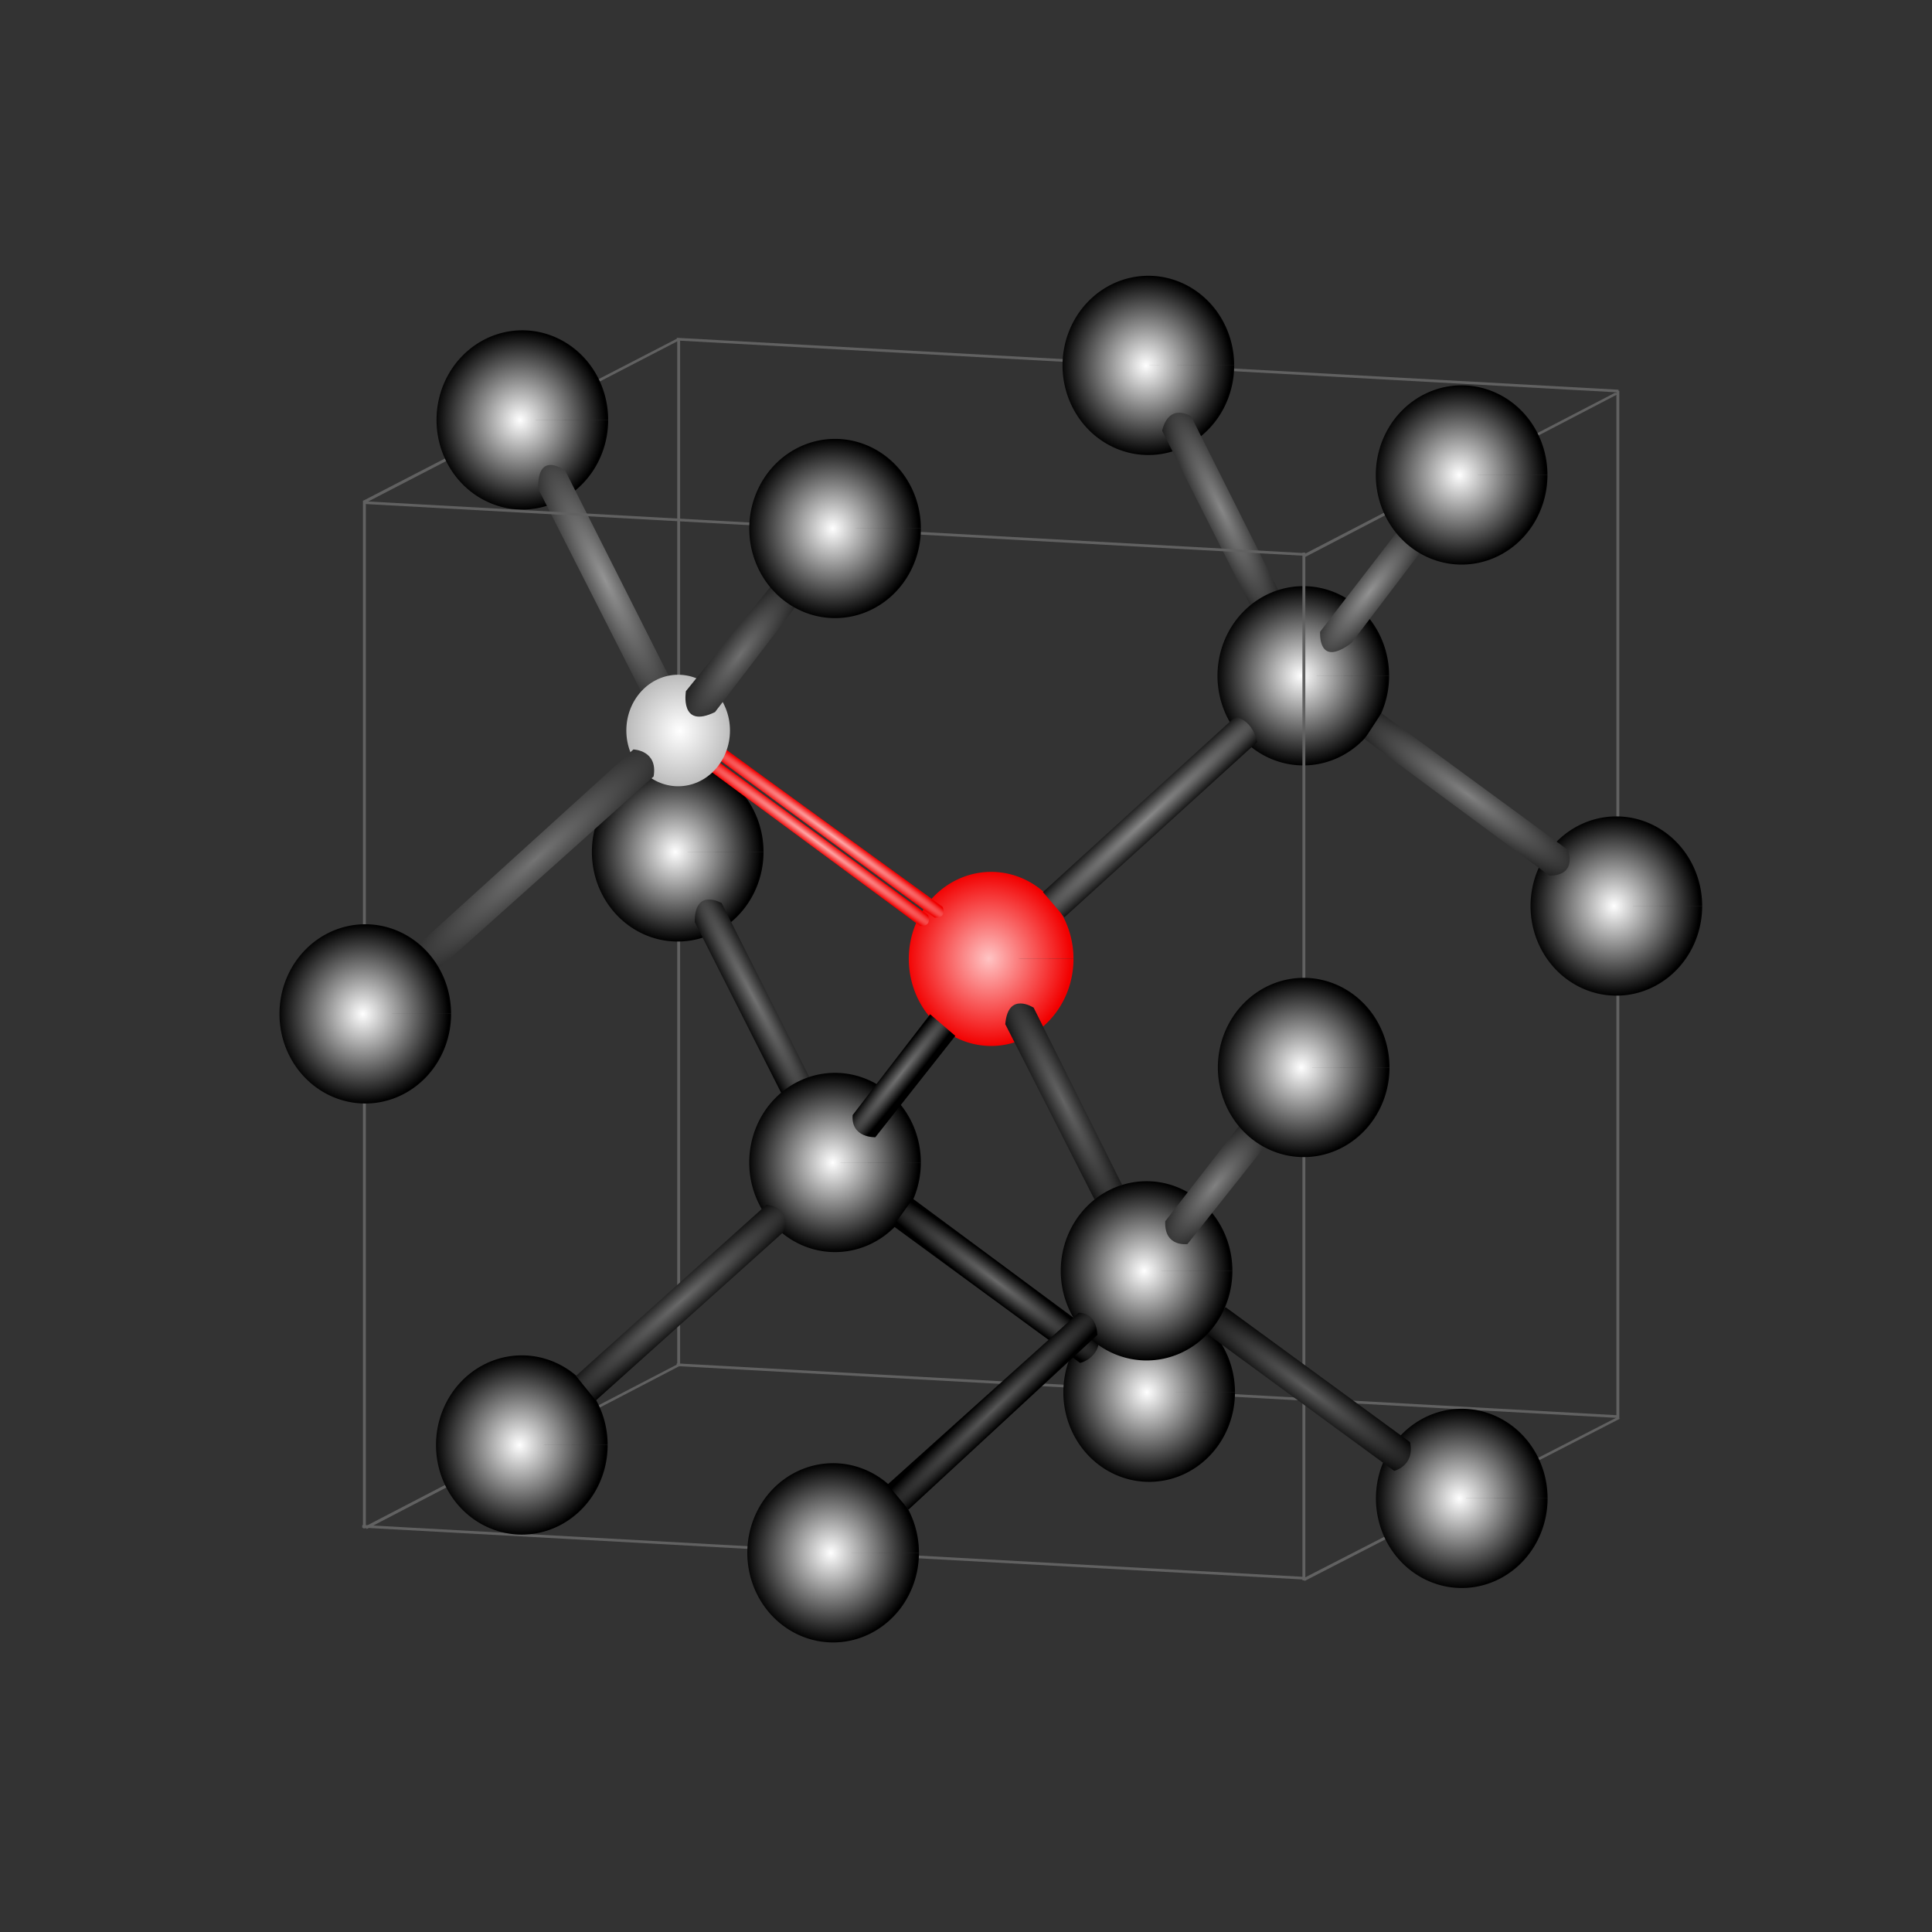 <?xml version="1.0" encoding="UTF-8" standalone="no"?>
<!-- Created with Inkscape (http://www.inkscape.org/) -->

<svg
   width="500"
   height="500"
   viewBox="0 0 132.292 132.292"
   version="1.1"
   id="svg96134"
   inkscape:version="1.2.1 (9c6d41e410, 2022-07-14, custom)"
   sodipodi:docname="NV_cubic.svg"
   xmlns:inkscape="http://www.inkscape.org/namespaces/inkscape"
   xmlns:sodipodi="http://sodipodi.sourceforge.net/DTD/sodipodi-0.dtd"
   xmlns:xlink="http://www.w3.org/1999/xlink"
   xmlns="http://www.w3.org/2000/svg"
   xmlns:svg="http://www.w3.org/2000/svg">
  <rect x="0" y="0" width="132.292" height="132.292" fill="#333333" stroke="none"/>
  <sodipodi:namedview
     id="namedview96136"
     pagecolor="#ffffff"
     bordercolor="#000000"
     borderopacity="0.25"
     inkscape:showpageshadow="2"
     inkscape:pageopacity="0.0"
     inkscape:pagecheckerboard="0"
     inkscape:deskcolor="#d1d1d1"
     inkscape:document-units="mm"
     showgrid="false"
     inkscape:zoom="14.3765"
     inkscape:cx="207.70007"
     inkscape:cy="217.0904"
     inkscape:window-width="1906"
     inkscape:window-height="986"
     inkscape:window-x="5"
     inkscape:window-y="39"
     inkscape:window-maximized="1"
     inkscape:current-layer="layer1" />
  <defs
     id="defs96131">
    <linearGradient
       inkscape:collect="always"
       id="linearGradient66565">
      <stop
         style="stop-color:#ffabab;stop-opacity:1;"
         offset="0"
         id="stop66561" />
      <stop
         style="stop-color:#f00000;stop-opacity:1;"
         offset="1"
         id="stop66563" />
    </linearGradient>
    <radialGradient
       inkscape:collect="always"
       xlink:href="#linearGradient75510"
       id="radialGradient75512-5-54"
       cx="468.11"
       cy="43.287"
       fx="468.11"
       fy="43.287"
       r="0.991"
       gradientTransform="matrix(5.927,0,0,6.19,-2695.968,-172.608)"
       gradientUnits="userSpaceOnUse" />
    <linearGradient
       inkscape:collect="always"
       id="linearGradient75510">
      <stop
         style="stop-color:#ffffff;stop-opacity:1;"
         offset="0"
         id="stop75506" />
      <stop
         style="stop-color:#000000;stop-opacity:1;"
         offset="1"
         id="stop75508" />
    </linearGradient>
    <radialGradient
       inkscape:collect="always"
       xlink:href="#linearGradient75510"
       id="radialGradient75512-5-6"
       cx="468.11"
       cy="43.287"
       fx="468.11"
       fy="43.287"
       r="0.991"
       gradientTransform="matrix(5.927,0,0,6.19,-2738.923,-168.996)"
       gradientUnits="userSpaceOnUse" />
    <radialGradient
       inkscape:collect="always"
       xlink:href="#linearGradient75510"
       id="radialGradient75512-5-30"
       cx="468.11"
       cy="43.287"
       fx="468.11"
       fy="43.287"
       r="0.991"
       gradientTransform="matrix(5.927,0,0,6.19,-2728.251,-209.606)"
       gradientUnits="userSpaceOnUse" />
    <radialGradient
       inkscape:collect="always"
       xlink:href="#linearGradient75510"
       id="radialGradient75512-5-49"
       cx="468.11"
       cy="43.287"
       fx="468.11"
       fy="43.287"
       r="0.991"
       gradientTransform="matrix(5.927,0,0,6.19,-2738.887,-239.186)"
       gradientUnits="userSpaceOnUse" />
    <radialGradient
       inkscape:collect="always"
       xlink:href="#linearGradient75510"
       id="radialGradient75512-5-26"
       cx="468.11"
       cy="43.287"
       fx="468.11"
       fy="43.287"
       r="0.991"
       gradientTransform="matrix(5.927,0,0,6.19,-2696.023,-242.92)"
       gradientUnits="userSpaceOnUse" />
    <radialGradient
       inkscape:collect="always"
       xlink:href="#linearGradient88373"
       id="radialGradient88375"
       cx="25.164"
       cy="137.965"
       fx="25.164"
       fy="137.965"
       r="0.392"
       gradientTransform="matrix(-3.375,1.79,-21.489,-40.511,3101.172,5612.21)"
       gradientUnits="userSpaceOnUse" />
    <linearGradient
       inkscape:collect="always"
       id="linearGradient88373">
      <stop
         style="stop-color:#727272;stop-opacity:1;"
         offset="0"
         id="stop88369" />
      <stop
         style="stop-color:#000000;stop-opacity:1;"
         offset="1"
         id="stop88371" />
    </linearGradient>
    <radialGradient
       inkscape:collect="always"
       xlink:href="#linearGradient88419"
       id="radialGradient88421"
       cx="28.372"
       cy="134.63"
       fx="28.372"
       fy="134.63"
       r="0.399"
       gradientTransform="matrix(5.337,-2.562,14.367,29.932,-2002.038,-3922.23)"
       gradientUnits="userSpaceOnUse" />
    <linearGradient
       inkscape:collect="always"
       id="linearGradient88419">
      <stop
         style="stop-color:#878787;stop-opacity:1;"
         offset="0"
         id="stop88415" />
      <stop
         style="stop-color:#000000;stop-opacity:1;"
         offset="1"
         id="stop88417" />
    </linearGradient>
    <radialGradient
       inkscape:collect="always"
       xlink:href="#linearGradient88411"
       id="radialGradient88413"
       cx="24.151"
       cy="135.116"
       fx="24.151"
       fy="135.116"
       r="0.451"
       gradientTransform="matrix(5.975,-2.949,15.6,31.606,-2210.68,-4159.553)"
       gradientUnits="userSpaceOnUse" />
    <linearGradient
       inkscape:collect="always"
       id="linearGradient88411">
      <stop
         style="stop-color:#949494;stop-opacity:1;"
         offset="0"
         id="stop88407" />
      <stop
         style="stop-color:#000000;stop-opacity:1;"
         offset="1"
         id="stop88409" />
    </linearGradient>
    <radialGradient
       inkscape:collect="always"
       xlink:href="#linearGradient75510"
       id="radialGradient75512-5"
       cx="468.11"
       cy="43.287"
       fx="468.11"
       fy="43.287"
       r="0.991"
       gradientTransform="matrix(5.927,0,0,6.19,-2685.412,-221.666)"
       gradientUnits="userSpaceOnUse" />
    <radialGradient
       inkscape:collect="always"
       xlink:href="#linearGradient75510"
       id="radialGradient75512-5-3"
       cx="468.11"
       cy="43.287"
       fx="468.11"
       fy="43.287"
       r="0.991"
       gradientTransform="matrix(5.927,0,0,6.19,-2663.976,-205.901)"
       gradientUnits="userSpaceOnUse" />
    <radialGradient
       inkscape:collect="always"
       xlink:href="#linearGradient88435"
       id="radialGradient88437"
       cx="30.061"
       cy="136.583"
       fx="30.061"
       fy="136.583"
       r="0.702"
       gradientTransform="matrix(16.452,11.863,-2.062,2.86,-112.431,-692.846)"
       gradientUnits="userSpaceOnUse" />
    <linearGradient
       inkscape:collect="always"
       id="linearGradient88435">
      <stop
         style="stop-color:#818181;stop-opacity:1;"
         offset="0"
         id="stop88431" />
      <stop
         style="stop-color:#000000;stop-opacity:1;"
         offset="1"
         id="stop88433" />
    </linearGradient>
    <radialGradient
       inkscape:collect="always"
       xlink:href="#linearGradient75510"
       id="radialGradient75512-5-4"
       cx="468.11"
       cy="43.287"
       fx="468.11"
       fy="43.287"
       r="0.991"
       gradientTransform="matrix(5.927,0,0,6.19,-2717.608,-161.613)"
       gradientUnits="userSpaceOnUse" />
    <radialGradient
       inkscape:collect="always"
       xlink:href="#linearGradient75510"
       id="radialGradient75512-5-5"
       cx="468.11"
       cy="43.287"
       fx="468.11"
       fy="43.287"
       r="0.991"
       gradientTransform="matrix(5.927,0,0,6.19,-2674.562,-165.34)"
       gradientUnits="userSpaceOnUse" />
    <radialGradient
       inkscape:collect="always"
       xlink:href="#linearGradient75510"
       id="radialGradient75512-9-2"
       cx="468.11"
       cy="43.287"
       fx="468.11"
       fy="43.287"
       r="0.991"
       gradientTransform="matrix(5.927,0,0,6.19,-2717.476,-188.341)"
       gradientUnits="userSpaceOnUse" />
    <radialGradient
       inkscape:collect="always"
       xlink:href="#linearGradient75430"
       id="radialGradient75432-3"
       cx="464.478"
       cy="46.423"
       fx="464.478"
       fy="46.423"
       r="0.951"
       gradientTransform="matrix(5.927,0,0,6.266,-2685.259,-225.245)"
       gradientUnits="userSpaceOnUse" />
    <linearGradient
       inkscape:collect="always"
       id="linearGradient75430">
      <stop
         style="stop-color:#ffc4c4;stop-opacity:1;"
         offset="0"
         id="stop75426" />
      <stop
         style="stop-color:#f20000;stop-opacity:1;"
         offset="1"
         id="stop75428" />
    </linearGradient>
    <radialGradient
       inkscape:collect="always"
       xlink:href="#linearGradient73912"
       id="radialGradient73914-1"
       cx="460.822"
       cy="43.885"
       fx="460.822"
       fy="43.885"
       r="0.624"
       gradientTransform="matrix(5.683,0,0,6.116,-2572.325,-218.359)"
       gradientUnits="userSpaceOnUse" />
    <linearGradient
       inkscape:collect="always"
       id="linearGradient73912">
      <stop
         style="stop-color:#ffffff;stop-opacity:1;"
         offset="0"
         id="stop73908" />
      <stop
         style="stop-color:#bcbcbc;stop-opacity:1;"
         offset="1"
         id="stop73910" />
    </linearGradient>
    <radialGradient
       inkscape:collect="always"
       xlink:href="#linearGradient88403"
       id="radialGradient88405"
       cx="25.078"
       cy="135.625"
       fx="25.078"
       fy="135.625"
       r="0.388"
       gradientTransform="matrix(5.132,3.858,-15.848,21.08,2071.372,-2910.898)"
       gradientUnits="userSpaceOnUse" />
    <linearGradient
       inkscape:collect="always"
       id="linearGradient88403">
      <stop
         style="stop-color:#6f6f6f;stop-opacity:1;"
         offset="0"
         id="stop88399" />
      <stop
         style="stop-color:#000000;stop-opacity:1;"
         offset="1"
         id="stop88401" />
    </linearGradient>
    <radialGradient
       inkscape:collect="always"
       xlink:href="#linearGradient88196"
       id="radialGradient88198"
       cx="26.836"
       cy="139.914"
       fx="26.836"
       fy="139.914"
       r="0.705"
       gradientTransform="matrix(-0.928,1.238,-14.092,-10.561,2064.822,1532.168)"
       gradientUnits="userSpaceOnUse" />
    <linearGradient
       inkscape:collect="always"
       id="linearGradient88196">
      <stop
         style="stop-color:#6a6a6a;stop-opacity:1;"
         offset="0"
         id="stop88192" />
      <stop
         style="stop-color:#000000;stop-opacity:1;"
         offset="1"
         id="stop88194" />
    </linearGradient>
    <radialGradient
       inkscape:collect="always"
       xlink:href="#linearGradient88257"
       id="radialGradient88259"
       cx="28.974"
       cy="140.655"
       fx="28.974"
       fy="140.655"
       r="0.701"
       gradientTransform="matrix(-1.308,1.786,-15.582,-11.407,2319.177,1647.857)"
       gradientUnits="userSpaceOnUse" />
    <linearGradient
       inkscape:collect="always"
       id="linearGradient88257">
      <stop
         style="stop-color:#5c5c5c;stop-opacity:1;"
         offset="0"
         id="stop88253" />
      <stop
         style="stop-color:#000000;stop-opacity:1;"
         offset="1"
         id="stop88255" />
    </linearGradient>
    <radialGradient
       inkscape:collect="always"
       xlink:href="#linearGradient88267"
       id="radialGradient88269"
       cx="24.671"
       cy="140.063"
       fx="24.671"
       fy="140.063"
       r="0.713"
       gradientTransform="matrix(1.438,1.641,-17.725,15.535,2493.72,-2127.236)"
       gradientUnits="userSpaceOnUse" />
    <linearGradient
       inkscape:collect="always"
       id="linearGradient88267">
      <stop
         style="stop-color:#696969;stop-opacity:1;"
         offset="0"
         id="stop88263" />
      <stop
         style="stop-color:#000000;stop-opacity:1;"
         offset="1"
         id="stop88265" />
    </linearGradient>
    <radialGradient
       inkscape:collect="always"
       xlink:href="#linearGradient88427"
       id="radialGradient88429"
       cx="29.395"
       cy="135.199"
       fx="29.395"
       fy="135.199"
       r="0.341"
       gradientTransform="matrix(5.534,4.272,-17.643,22.853,2316.432,-3174.767)"
       gradientUnits="userSpaceOnUse" />
    <linearGradient
       inkscape:collect="always"
       id="linearGradient88427">
      <stop
         style="stop-color:#929292;stop-opacity:1;"
         offset="0"
         id="stop88423" />
      <stop
         style="stop-color:#000000;stop-opacity:1;"
         offset="1"
         id="stop88425" />
    </linearGradient>
    <radialGradient
       inkscape:collect="always"
       xlink:href="#linearGradient75510"
       id="radialGradient75512-5-8"
       cx="468.11"
       cy="43.287"
       fx="468.11"
       fy="43.287"
       r="0.991"
       gradientTransform="matrix(5.927,0,0,6.19,-2717.475,-231.752)"
       gradientUnits="userSpaceOnUse" />
    <radialGradient
       inkscape:collect="always"
       xlink:href="#linearGradient88395"
       id="radialGradient88397"
       cx="23.688"
       cy="137.027"
       fx="23.688"
       fy="137.027"
       r="0.806"
       gradientTransform="matrix(18.639,-16.797,2.861,3.175,-796.88,21.66)"
       gradientUnits="userSpaceOnUse" />
    <linearGradient
       inkscape:collect="always"
       id="linearGradient88395">
      <stop
         style="stop-color:#747474;stop-opacity:1;"
         offset="0"
         id="stop88391" />
      <stop
         style="stop-color:#000000;stop-opacity:1;"
         offset="1"
         id="stop88393" />
    </linearGradient>
    <radialGradient
       inkscape:collect="always"
       xlink:href="#linearGradient75510"
       id="radialGradient75512-5-52"
       cx="468.11"
       cy="43.287"
       fx="468.11"
       fy="43.287"
       r="0.991"
       gradientTransform="matrix(5.927,0,0,6.19,-2749.643,-198.516)"
       gradientUnits="userSpaceOnUse" />
    <radialGradient
       inkscape:collect="always"
       xlink:href="#linearGradient75751"
       id="radialGradient75753-9"
       cx="466.3"
       cy="44.852"
       fx="466.3"
       fy="44.852"
       r="1.237"
       gradientTransform="matrix(0.754,0.906,-14.298,13.116,368.305,-954.73)"
       gradientUnits="userSpaceOnUse" />
    <linearGradient
       inkscape:collect="always"
       id="linearGradient75751">
      <stop
         style="stop-color:#888888;stop-opacity:1;"
         offset="0"
         id="stop75747" />
      <stop
         style="stop-color:#000000;stop-opacity:1;"
         offset="1"
         id="stop75749" />
    </linearGradient>
    <radialGradient
       inkscape:collect="always"
       xlink:href="#linearGradient75916"
       id="radialGradient75918-7"
       cx="463.457"
       cy="47.701"
       fx="463.457"
       fy="47.701"
       r="0.593"
       gradientTransform="matrix(1.173,1.034,-12.288,15.353,104.244,-1138.095)"
       gradientUnits="userSpaceOnUse" />
    <linearGradient
       inkscape:collect="always"
       id="linearGradient75916">
      <stop
         style="stop-color:#717171;stop-opacity:1;"
         offset="0"
         id="stop75912" />
      <stop
         style="stop-color:#000000;stop-opacity:1;"
         offset="1"
         id="stop75914" />
    </linearGradient>
    <radialGradient
       inkscape:collect="always"
       xlink:href="#linearGradient88721"
       id="radialGradient88723"
       cx="27.298"
       cy="138.686"
       fx="27.298"
       fy="138.686"
       r="0.4"
       gradientTransform="matrix(-3.91,1.995,-16.966,-33.242,2532.47,4631.094)"
       gradientUnits="userSpaceOnUse" />
    <linearGradient
       inkscape:collect="always"
       id="linearGradient88721">
      <stop
         style="stop-color:#646464;stop-opacity:1;"
         offset="0"
         id="stop88717" />
      <stop
         style="stop-color:#000000;stop-opacity:1;"
         offset="1"
         id="stop88719" />
    </linearGradient>
    <radialGradient
       inkscape:collect="always"
       xlink:href="#linearGradient75510"
       id="radialGradient75512-1-6"
       cx="468.11"
       cy="43.287"
       fx="468.11"
       fy="43.287"
       r="0.991"
       gradientTransform="matrix(5.927,0,0,6.19,-2696.144,-180.921)"
       gradientUnits="userSpaceOnUse" />
    <radialGradient
       inkscape:collect="always"
       xlink:href="#linearGradient88206"
       id="radialGradient88208"
       cx="26.813"
       cy="140.807"
       fx="26.813"
       fy="140.807"
       r="0.72"
       gradientTransform="matrix(1.012,1.064,-16.798,15.98,2406.069,-2182.002)"
       gradientUnits="userSpaceOnUse" />
    <linearGradient
       inkscape:collect="always"
       id="linearGradient88206">
      <stop
         style="stop-color:#585858;stop-opacity:1;"
         offset="0"
         id="stop88202" />
      <stop
         style="stop-color:#000000;stop-opacity:1;"
         offset="1"
         id="stop88204" />
    </linearGradient>
    <radialGradient
       inkscape:collect="always"
       xlink:href="#linearGradient88435"
       id="radialGradient88737"
       cx="28.335"
       cy="139.257"
       fx="28.335"
       fy="139.257"
       r="0.342"
       gradientTransform="matrix(5.811,4.689,-15.657,19.404,2098.902,-2753.834)"
       gradientUnits="userSpaceOnUse" />
    <radialGradient
       inkscape:collect="always"
       xlink:href="#linearGradient75510"
       id="radialGradient75512-5-9"
       cx="468.11"
       cy="43.287"
       fx="468.11"
       fy="43.287"
       r="0.991"
       gradientTransform="matrix(5.927,0,0,6.19,-2685.388,-194.846)"
       gradientUnits="userSpaceOnUse" />
    <radialGradient
       inkscape:collect="always"
       xlink:href="#linearGradient75510"
       id="radialGradient75512-5-2"
       cx="468.11"
       cy="43.287"
       fx="468.11"
       fy="43.287"
       r="0.991"
       gradientTransform="matrix(5.927,0,0,6.19,-2674.571,-235.418)"
       gradientUnits="userSpaceOnUse" />
    <radialGradient
       inkscape:collect="always"
       xlink:href="#linearGradient66565"
       id="radialGradient66567"
       cx="56.344"
       cy="57.998"
       fx="56.344"
       fy="57.998"
       r="7.666"
       gradientTransform="matrix(1.763,1.294,-0.037,0.051,-41.257,-18.223)"
       gradientUnits="userSpaceOnUse" />
    <radialGradient
       inkscape:collect="always"
       xlink:href="#linearGradient66565"
       id="radialGradient66567-7"
       cx="56.344"
       cy="57.998"
       fx="56.344"
       fy="57.998"
       r="7.666"
       gradientTransform="matrix(1.768,1.288,-0.037,0.051,-40.567,-18.396)"
       gradientUnits="userSpaceOnUse" />
  </defs>
  <g
     inkscape:label="Layer 1"
     inkscape:groupmode="layer"
     id="layer1">
    <path
       style="fill:#616161;fill-opacity:1;stroke-width:2.646;stroke-linecap:butt;stroke-linejoin:round"
       d="m 89.248,37.975 21.351,-11.087 0.218,0.08 -21.451,11.173 z"
       id="path88916-2" />
    <path
       style="fill:#616161;fill-opacity:1;stroke-width:2.657;stroke-linecap:butt;stroke-linejoin:round"
       d="m 24.869,34.288 21.5,-11.106 0.22,0.08 -21.601,11.192 z"
       id="path88916-6" />
    <path
       style="fill:#616161;fill-opacity:1;stroke-width:2.646;stroke-linecap:butt;stroke-linejoin:round"
       d="m 24.991,104.529 21.351,-11.087 0.218,0.08 -21.451,11.173 z"
       id="path88916-1" />
    <rect
       style="fill:#616161;fill-opacity:1;stroke-width:2.547;stroke-linecap:butt;stroke-linejoin:round"
       id="rect88792-7-7"
       width="0.183"
       height="64.609"
       x="20.557"
       y="-112.184"
       transform="matrix(-0.055,0.998,-0.998,-0.055,0,0)" />
    <rect
       style="fill:#616161;fill-opacity:1;stroke-width:2.547;stroke-linecap:butt;stroke-linejoin:round"
       id="rect88792-7-2"
       width="0.183"
       height="64.609"
       x="90.71"
       y="-116.036"
       transform="matrix(-0.055,0.998,-0.998,-0.055,0,0)" />
    <rect
       style="fill:#616161;fill-opacity:1;stroke-width:2.765;stroke-linecap:butt;stroke-linejoin:round"
       id="rect88792-4"
       width="0.198"
       height="70.369"
       x="110.682"
       y="26.76" />
    <rect
       style="fill:#616161;fill-opacity:1;stroke-width:2.765;stroke-linecap:butt;stroke-linejoin:round"
       id="rect88792-8"
       width="0.198"
       height="70.369"
       x="46.372"
       y="23.189" />
    <rect
       style="fill:#616161;fill-opacity:1;stroke-width:2.547;stroke-linecap:butt;stroke-linejoin:round"
       id="rect88792-7"
       width="0.183"
       height="64.609"
       x="102.947"
       y="-95.141"
       transform="matrix(-0.055,0.998,-0.998,-0.055,0,0)" />
    <path
       style="fill:url(#radialGradient75512-5-54);fill-opacity:1;stroke-width:1.607;stroke-linecap:butt;stroke-linejoin:round"
       id="path75504-2-5"
       sodipodi:type="arc"
       sodipodi:cx="78.688538"
       sodipodi:cy="95.331856"
       sodipodi:rx="5.8763156"
       sodipodi:ry="6.1365905"
       sodipodi:start="0"
       sodipodi:end="6.2814657"
       sodipodi:arc-type="slice"
       d="m 84.565,95.332 a 5.876,6.137 0 0 1 -5.874,6.137 5.876,6.137 0 0 1 -5.879,-6.131 5.876,6.137 0 0 1 5.869,-6.142 5.876,6.137 0 0 1 5.884,6.126 l -5.876,0.011 z" />
    <path
       style="fill:url(#radialGradient75512-5-6);fill-opacity:1;stroke-width:1.607;stroke-linecap:butt;stroke-linejoin:round"
       id="path75504-2-74"
       sodipodi:type="arc"
       sodipodi:cx="35.733013"
       sodipodi:cy="98.944084"
       sodipodi:rx="5.8763156"
       sodipodi:ry="6.1365905"
       sodipodi:start="0"
       sodipodi:end="6.2814657"
       sodipodi:arc-type="slice"
       d="m 41.609,98.944 a 5.876,6.137 0 0 1 -5.874,6.137 5.876,6.137 0 0 1 -5.879,-6.131 5.876,6.137 0 0 1 5.869,-6.142 5.876,6.137 0 0 1 5.884,6.126 l -5.876,0.011 z" />
    <path
       style="fill:url(#radialGradient75512-5-30);fill-opacity:1;stroke-width:1.607;stroke-linecap:butt;stroke-linejoin:round"
       id="path75504-2-68"
       sodipodi:type="arc"
       sodipodi:cx="46.405811"
       sodipodi:cy="58.334156"
       sodipodi:rx="5.8763156"
       sodipodi:ry="6.1365905"
       sodipodi:start="0"
       sodipodi:end="6.2814657"
       sodipodi:arc-type="slice"
       d="m 52.282,58.334 a 5.876,6.137 0 0 1 -5.874,6.137 5.876,6.137 0 0 1 -5.879,-6.131 5.876,6.137 0 0 1 5.869,-6.142 5.876,6.137 0 0 1 5.884,6.126 l -5.876,0.011 z" />
    <path
       style="fill:url(#radialGradient75512-5-49);fill-opacity:1;stroke-width:1.607;stroke-linecap:butt;stroke-linejoin:round"
       id="path75504-2-689"
       sodipodi:type="arc"
       sodipodi:cx="35.769024"
       sodipodi:cy="28.75382"
       sodipodi:rx="5.8763156"
       sodipodi:ry="6.1365905"
       sodipodi:start="0"
       sodipodi:end="6.2814657"
       sodipodi:arc-type="slice"
       d="m 41.645,28.754 a 5.876,6.137 0 0 1 -5.874,6.137 5.876,6.137 0 0 1 -5.879,-6.131 5.876,6.137 0 0 1 5.869,-6.142 5.876,6.137 0 0 1 5.884,6.126 l -5.876,0.011 z" />
    <path
       style="fill:url(#radialGradient75512-5-26);fill-opacity:1;stroke-width:1.607;stroke-linecap:butt;stroke-linejoin:round"
       id="path75504-2-95"
       sodipodi:type="arc"
       sodipodi:cx="78.633148"
       sodipodi:cy="25.020376"
       sodipodi:rx="5.8763156"
       sodipodi:ry="6.1365905"
       sodipodi:start="0"
       sodipodi:end="6.2814657"
       sodipodi:arc-type="slice"
       d="m 84.509,25.02 a 5.876,6.137 0 0 1 -5.874,6.137 5.876,6.137 0 0 1 -5.879,-6.131 5.876,6.137 0 0 1 5.869,-6.142 5.876,6.137 0 0 1 5.884,6.126 l -5.876,0.011 z" />
    <path
       style="fill:url(#radialGradient88375);fill-opacity:1;stroke-width:2.646;stroke-linecap:butt;stroke-linejoin:round"
       d="m 47.574,63.14 c -0.02,-2.381 1.836,-1.303 1.836,-1.303 l 6.008,11.918 -1.924,1.084 z"
       id="path88367"
       sodipodi:nodetypes="ccccc" />
    <path
       style="fill:url(#radialGradient88421);fill-opacity:1;stroke-width:2.646;stroke-linecap:butt;stroke-linejoin:round"
       d="m 79.575,29.496 c 0.492,-1.988 1.991,-0.977 1.991,-0.977 l 5.998,11.965 -1.945,0.985 z"
       id="path88381"
       sodipodi:nodetypes="ccccc" />
    <path
       style="fill:url(#radialGradient88413);fill-opacity:1;stroke-width:2.646;stroke-linecap:butt;stroke-linejoin:round"
       d="m 36.853,33.468 c -0.06,-2.703 1.857,-1.229 1.857,-1.229 l 7.159,14.202 -1.838,1.168 z"
       id="path88389"
       sodipodi:nodetypes="ccccc" />
    <rect
       style="fill:#616161;fill-opacity:1;stroke-width:2.765;stroke-linecap:butt;stroke-linejoin:round"
       id="rect88792"
       width="0.198"
       height="70.369"
       x="24.852"
       y="34.283" />
    <path
       style="fill:#616161;fill-opacity:1;stroke-width:2.647;stroke-linecap:butt;stroke-linejoin:round"
       d="m 89.216,108.089 21.489,-11.027 0.219,0.08 -21.59,11.112 z"
       id="path88916" />
    <path
       style="fill:url(#radialGradient75512-5);fill-opacity:1;stroke-width:1.607;stroke-linecap:butt;stroke-linejoin:round"
       id="path75504-2"
       sodipodi:type="arc"
       sodipodi:cx="89.244003"
       sodipodi:cy="46.273403"
       sodipodi:rx="5.8763156"
       sodipodi:ry="6.1365905"
       sodipodi:start="0"
       sodipodi:end="6.2814657"
       sodipodi:arc-type="slice"
       d="m 95.12,46.273 a 5.876,6.137 0 0 1 -5.874,6.137 5.876,6.137 0 0 1 -5.879,-6.131 5.876,6.137 0 0 1 5.869,-6.142 5.876,6.137 0 0 1 5.884,6.126 l -5.876,0.011 z" />
    <rect
       style="fill:#616161;fill-opacity:1;stroke-width:2.547;stroke-linecap:butt;stroke-linejoin:round"
       id="rect88792-7-1"
       width="0.183"
       height="64.609"
       x="32.916"
       y="-91.375"
       transform="matrix(-0.055,0.998,-0.998,-0.055,0,0)" />
    <path
       style="fill:url(#radialGradient75512-5-3);fill-opacity:1;stroke-width:1.607;stroke-linecap:butt;stroke-linejoin:round"
       id="path75504-2-2"
       sodipodi:type="arc"
       sodipodi:cx="110.68011"
       sodipodi:cy="62.038837"
       sodipodi:rx="5.8763156"
       sodipodi:ry="6.1365905"
       sodipodi:start="0"
       sodipodi:end="6.2814657"
       sodipodi:arc-type="slice"
       d="m 116.556,62.039 a 5.876,6.137 0 0 1 -5.874,6.137 5.876,6.137 0 0 1 -5.879,-6.131 5.876,6.137 0 0 1 5.869,-6.142 5.876,6.137 0 0 1 5.884,6.126 l -5.876,0.011 z" />
    <path
       style="fill:url(#radialGradient88437);fill-opacity:1;stroke-width:2.646;stroke-linecap:butt;stroke-linejoin:round"
       d="m 93.439,50.603 12.651,9.353 c 0,0 -1.761,0.007 0,0 1.978,-0.008 1.262,-1.764 1.262,-1.764 l -12.76,-9.354 z"
       id="path88383"
       sodipodi:nodetypes="ccsccc" />
    <rect
       style="fill:#616161;fill-opacity:1;stroke-width:2.765;stroke-linecap:butt;stroke-linejoin:round"
       id="rect88792-0"
       width="0.198"
       height="70.369"
       x="89.183"
       y="37.844" />
    <path
       style="fill:url(#radialGradient75512-5-4);fill-opacity:1;stroke-width:1.607;stroke-linecap:butt;stroke-linejoin:round"
       id="path75504-2-4"
       sodipodi:type="arc"
       sodipodi:cx="57.048252"
       sodipodi:cy="106.32719"
       sodipodi:rx="5.8763156"
       sodipodi:ry="6.1365905"
       sodipodi:start="0"
       sodipodi:end="6.2814657"
       sodipodi:arc-type="slice"
       d="m 62.925,106.327 a 5.876,6.137 0 0 1 -5.874,6.137 5.876,6.137 0 0 1 -5.879,-6.131 5.876,6.137 0 0 1 5.869,-6.142 5.876,6.137 0 0 1 5.884,6.126 l -5.876,0.011 z" />
    <path
       style="fill:url(#radialGradient75512-5-5);fill-opacity:1;stroke-width:1.607;stroke-linecap:butt;stroke-linejoin:round"
       id="path75504-2-6"
       sodipodi:type="arc"
       sodipodi:cx="100.09412"
       sodipodi:cy="102.59993"
       sodipodi:rx="5.8763156"
       sodipodi:ry="6.1365905"
       sodipodi:start="0"
       sodipodi:end="6.2814657"
       sodipodi:arc-type="slice"
       d="m 105.97,102.6 a 5.876,6.137 0 0 1 -5.874,6.137 5.876,6.137 0 0 1 -5.879,-6.131 5.876,6.137 0 0 1 5.869,-6.142 5.876,6.137 0 0 1 5.884,6.126 l -5.876,0.011 z" />
    <path
       style="fill:url(#radialGradient75512-9-2);fill-opacity:1;stroke-width:1.607;stroke-linecap:butt;stroke-linejoin:round"
       id="path75504-8-2"
       sodipodi:type="arc"
       sodipodi:cx="57.180096"
       sodipodi:cy="79.599007"
       sodipodi:rx="5.8763156"
       sodipodi:ry="6.1365905"
       sodipodi:start="0"
       sodipodi:end="6.2814657"
       sodipodi:arc-type="slice"
       d="m 63.056,79.599 a 5.876,6.137 0 0 1 -5.874,6.137 5.876,6.137 0 0 1 -5.879,-6.131 5.876,6.137 0 0 1 5.869,-6.142 5.876,6.137 0 0 1 5.884,6.126 l -5.876,0.011 z" />
    <path
       style="fill:url(#radialGradient75432-3);fill-opacity:1;stroke-width:1.607;stroke-linecap:butt;stroke-linejoin:round"
       id="path73968-5"
       sodipodi:type="arc"
       sodipodi:cx="67.867111"
       sodipodi:cy="65.660957"
       sodipodi:rx="5.6386352"
       sodipodi:ry="5.9611559"
       sodipodi:start="0"
       sodipodi:end="6.2814657"
       sodipodi:arc-type="slice"
       d="m 73.506,65.661 a 5.639,5.961 0 0 1 -5.636,5.961 5.639,5.961 0 0 1 -5.641,-5.956 5.639,5.961 0 0 1 5.631,-5.966 5.639,5.961 0 0 1 5.646,5.951 l -5.639,0.01 z" />
    <path
       style="fill:url(#radialGradient66567);fill-opacity:1;stroke-width:0.265"
       d="m 48.278,52.534 14.713,10.864 c 0,0 -0.55,0.087 -0.021,0.003 0.929,0.059 0.574,-0.742 0.574,-0.742 L 48.78,51.856 Z"
       id="path66536"
       sodipodi:nodetypes="cccccc" />
    <path
       style="fill:url(#radialGradient66567-7);fill-opacity:1;stroke-width:0.265"
       d="m 49.236,52.021 14.754,10.808 c 0,0 -0.55,0.089 -0.021,0.003 0.929,0.055 0.571,-0.745 0.571,-0.745 L 49.735,51.341 Z"
       id="path66536-0"
       sodipodi:nodetypes="cccccc" />
    <ellipse
       style="fill:url(#radialGradient73914-1);fill-opacity:1;stroke-width:1.573;stroke-linecap:butt;stroke-linejoin:round"
       id="path73881-2"
       cx="46.436"
       cy="50.021"
       rx="3.548"
       ry="3.818" />
    <path
       style="fill:url(#radialGradient88405);fill-opacity:1;stroke-width:2.646;stroke-linecap:butt;stroke-linejoin:round"
       d="m 52.774,40.16 1.735,1.331 -5.548,7.267 c 0,0 0.782,-0.383 0,0 -2.452,1.2 -1.992,-1.435 -1.992,-1.435 z"
       id="path88387"
       sodipodi:nodetypes="cccscc" />
    <path
       style="fill:url(#radialGradient88198);fill-opacity:1;stroke-width:2.646;stroke-linecap:butt;stroke-linejoin:round"
       d="m 61.166,83.953 c 1.344,-1.871 1.344,-1.871 1.344,-1.871 l 12.759,9.457 c 0,0 -0.05,-1.482 0,0 0.05,1.482 -1.314,1.787 -1.314,1.787 z"
       id="path88190" />
    <path
       style="fill:url(#radialGradient88259);fill-opacity:1;stroke-width:2.646;stroke-linecap:butt;stroke-linejoin:round"
       d="m 95.466,100.715 -12.88,-9.433 1.33,-1.778 12.632,9.243 c 0,0 -0.353,-1.627 0,0 0.353,1.627 -1.082,1.968 -1.082,1.968 z"
       id="path88251" />
    <path
       style="fill:url(#radialGradient88269);fill-opacity:1;stroke-width:2.646;stroke-linecap:butt;stroke-linejoin:round"
       d="m 39.439,94.216 1.36,1.68 12.862,-11.546 c 0,0 -0.692,2.021 0,0 0.597,-1.742 -1.178,-1.852 -1.178,-1.852 z"
       id="path88261"
       sodipodi:nodetypes="cccscc" />
    <path
       style="fill:url(#radialGradient88429);fill-opacity:1;stroke-width:2.646;stroke-linecap:butt;stroke-linejoin:round"
       d="m 95.642,36.453 1.573,1.424 -4.665,6.139 c 0,0 2.95,-2.244 0,0 -2.349,1.786 -2.155,-0.76 -2.155,-0.76 z"
       id="path88379"
       sodipodi:nodetypes="cccscc" />
    <path
       style="fill:url(#radialGradient75512-5-8);fill-opacity:1;stroke-width:1.607;stroke-linecap:butt;stroke-linejoin:round"
       id="path75504-2-1"
       sodipodi:type="arc"
       sodipodi:cx="57.181316"
       sodipodi:cy="36.187828"
       sodipodi:rx="5.8763156"
       sodipodi:ry="6.1365905"
       sodipodi:start="0"
       sodipodi:end="6.2814657"
       sodipodi:arc-type="slice"
       d="m 63.058,36.188 a 5.876,6.137 0 0 1 -5.874,6.137 5.876,6.137 0 0 1 -5.879,-6.131 5.876,6.137 0 0 1 5.869,-6.142 5.876,6.137 0 0 1 5.884,6.126 l -5.876,0.011 z" />
    <path
       style="fill:url(#radialGradient88397);fill-opacity:1;stroke-width:2.646;stroke-linecap:butt;stroke-linejoin:round"
       d="m 28.667,64.665 1.343,1.692 14.746,-13.19 c 0,0 -0.309,1.804 0,0 0.309,-1.803 -1.385,-1.848 -1.385,-1.848 z"
       id="path88385" />
    <path
       style="fill:url(#radialGradient75512-5-52);fill-opacity:1;stroke-width:1.607;stroke-linecap:butt;stroke-linejoin:round"
       id="path75504-2-744"
       sodipodi:type="arc"
       sodipodi:cx="25.012739"
       sodipodi:cy="69.424164"
       sodipodi:rx="5.8763156"
       sodipodi:ry="6.1365905"
       sodipodi:start="0"
       sodipodi:end="6.2814657"
       sodipodi:arc-type="slice"
       d="m 30.889,69.424 a 5.876,6.137 0 0 1 -5.874,6.137 5.876,6.137 0 0 1 -5.879,-6.131 5.876,6.137 0 0 1 5.869,-6.142 5.876,6.137 0 0 1 5.884,6.126 l -5.876,0.011 z" />
    <path
       style="fill:url(#radialGradient75753-9);fill-opacity:1;stroke-width:1.607;stroke-linecap:butt;stroke-linejoin:round"
       d="m 84.592,49.078 c 1.279,0.307 1.489,1.735 1.489,1.735 l -13.196,11.995 -1.468,-1.723 z"
       id="path75745-3" />
    <path
       style="fill:url(#radialGradient75918-7);fill-opacity:1;stroke-width:1.607;stroke-linecap:butt;stroke-linejoin:round"
       d="m 58.388,76.35 c -0.136,1.584 1.55,1.522 1.55,1.522 l 5.477,-6.94 -1.725,-1.478 z"
       id="path75910-7" />
    <path
       style="fill:url(#radialGradient88723);fill-opacity:1;stroke-width:2.646;stroke-linecap:butt;stroke-linejoin:round"
       d="m 68.837,70.132 c 0.183,-2.283 1.942,-1.131 1.942,-1.131 l 6.053,12.123 -1.891,1.004 z"
       id="path88715"
       sodipodi:nodetypes="ccccc" />
    <path
       style="fill:url(#radialGradient75512-1-6);fill-opacity:1;stroke-width:1.607;stroke-linecap:butt;stroke-linejoin:round"
       id="path75504-3-0"
       sodipodi:type="arc"
       sodipodi:cx="78.511383"
       sodipodi:cy="87.019203"
       sodipodi:rx="5.8763156"
       sodipodi:ry="6.1365905"
       sodipodi:start="0"
       sodipodi:end="6.2814657"
       sodipodi:arc-type="slice"
       d="m 84.388,87.019 a 5.876,6.137 0 0 1 -5.874,6.137 5.876,6.137 0 0 1 -5.879,-6.131 5.876,6.137 0 0 1 5.869,-6.142 5.876,6.137 0 0 1 5.884,6.126 l -5.876,0.011 z" />
    <path
       style="fill:url(#radialGradient88208);fill-opacity:1;stroke-width:2.646;stroke-linecap:butt;stroke-linejoin:round"
       d="m 60.777,101.65 c 1.434,1.716 1.434,1.716 1.434,1.716 l 12.932,-11.958 c 0,0 0.08,1.615 0,0 -0.08,-1.615 -1.287,-1.514 -1.287,-1.514 z"
       id="path88200" />
    <path
       style="fill:url(#radialGradient88737);fill-opacity:1;stroke-width:2.646;stroke-linecap:butt;stroke-linejoin:round"
       d="m 79.791,83.622 c -0.09,1.798 1.519,1.563 1.519,1.563 l 5.311,-6.696 -1.751,-1.422 z"
       id="path88729" />
    <path
       style="fill:url(#radialGradient75512-5-9);fill-opacity:1;stroke-width:1.607;stroke-linecap:butt;stroke-linejoin:round"
       id="path75504-2-9"
       sodipodi:type="arc"
       sodipodi:cx="89.268875"
       sodipodi:cy="73.093842"
       sodipodi:rx="5.8763156"
       sodipodi:ry="6.1365905"
       sodipodi:start="0"
       sodipodi:end="6.2814657"
       sodipodi:arc-type="slice"
       d="m 95.145,73.094 a 5.876,6.137 0 0 1 -5.874,6.137 5.876,6.137 0 0 1 -5.879,-6.131 5.876,6.137 0 0 1 5.869,-6.142 5.876,6.137 0 0 1 5.884,6.126 l -5.876,0.011 z" />
    <path
       style="fill:url(#radialGradient75512-5-2);fill-opacity:1;stroke-width:1.607;stroke-linecap:butt;stroke-linejoin:round"
       id="path75504-2-7"
       sodipodi:type="arc"
       sodipodi:cx="100.08511"
       sodipodi:cy="32.522343"
       sodipodi:rx="5.8763156"
       sodipodi:ry="6.1365905"
       sodipodi:start="0"
       sodipodi:end="6.2814657"
       sodipodi:arc-type="slice"
       d="m 105.961,32.522 a 5.876,6.137 0 0 1 -5.874,6.137 5.876,6.137 0 0 1 -5.879,-6.131 5.876,6.137 0 0 1 5.869,-6.142 5.876,6.137 0 0 1 5.884,6.126 l -5.876,0.011 z" />
  </g>
</svg>

